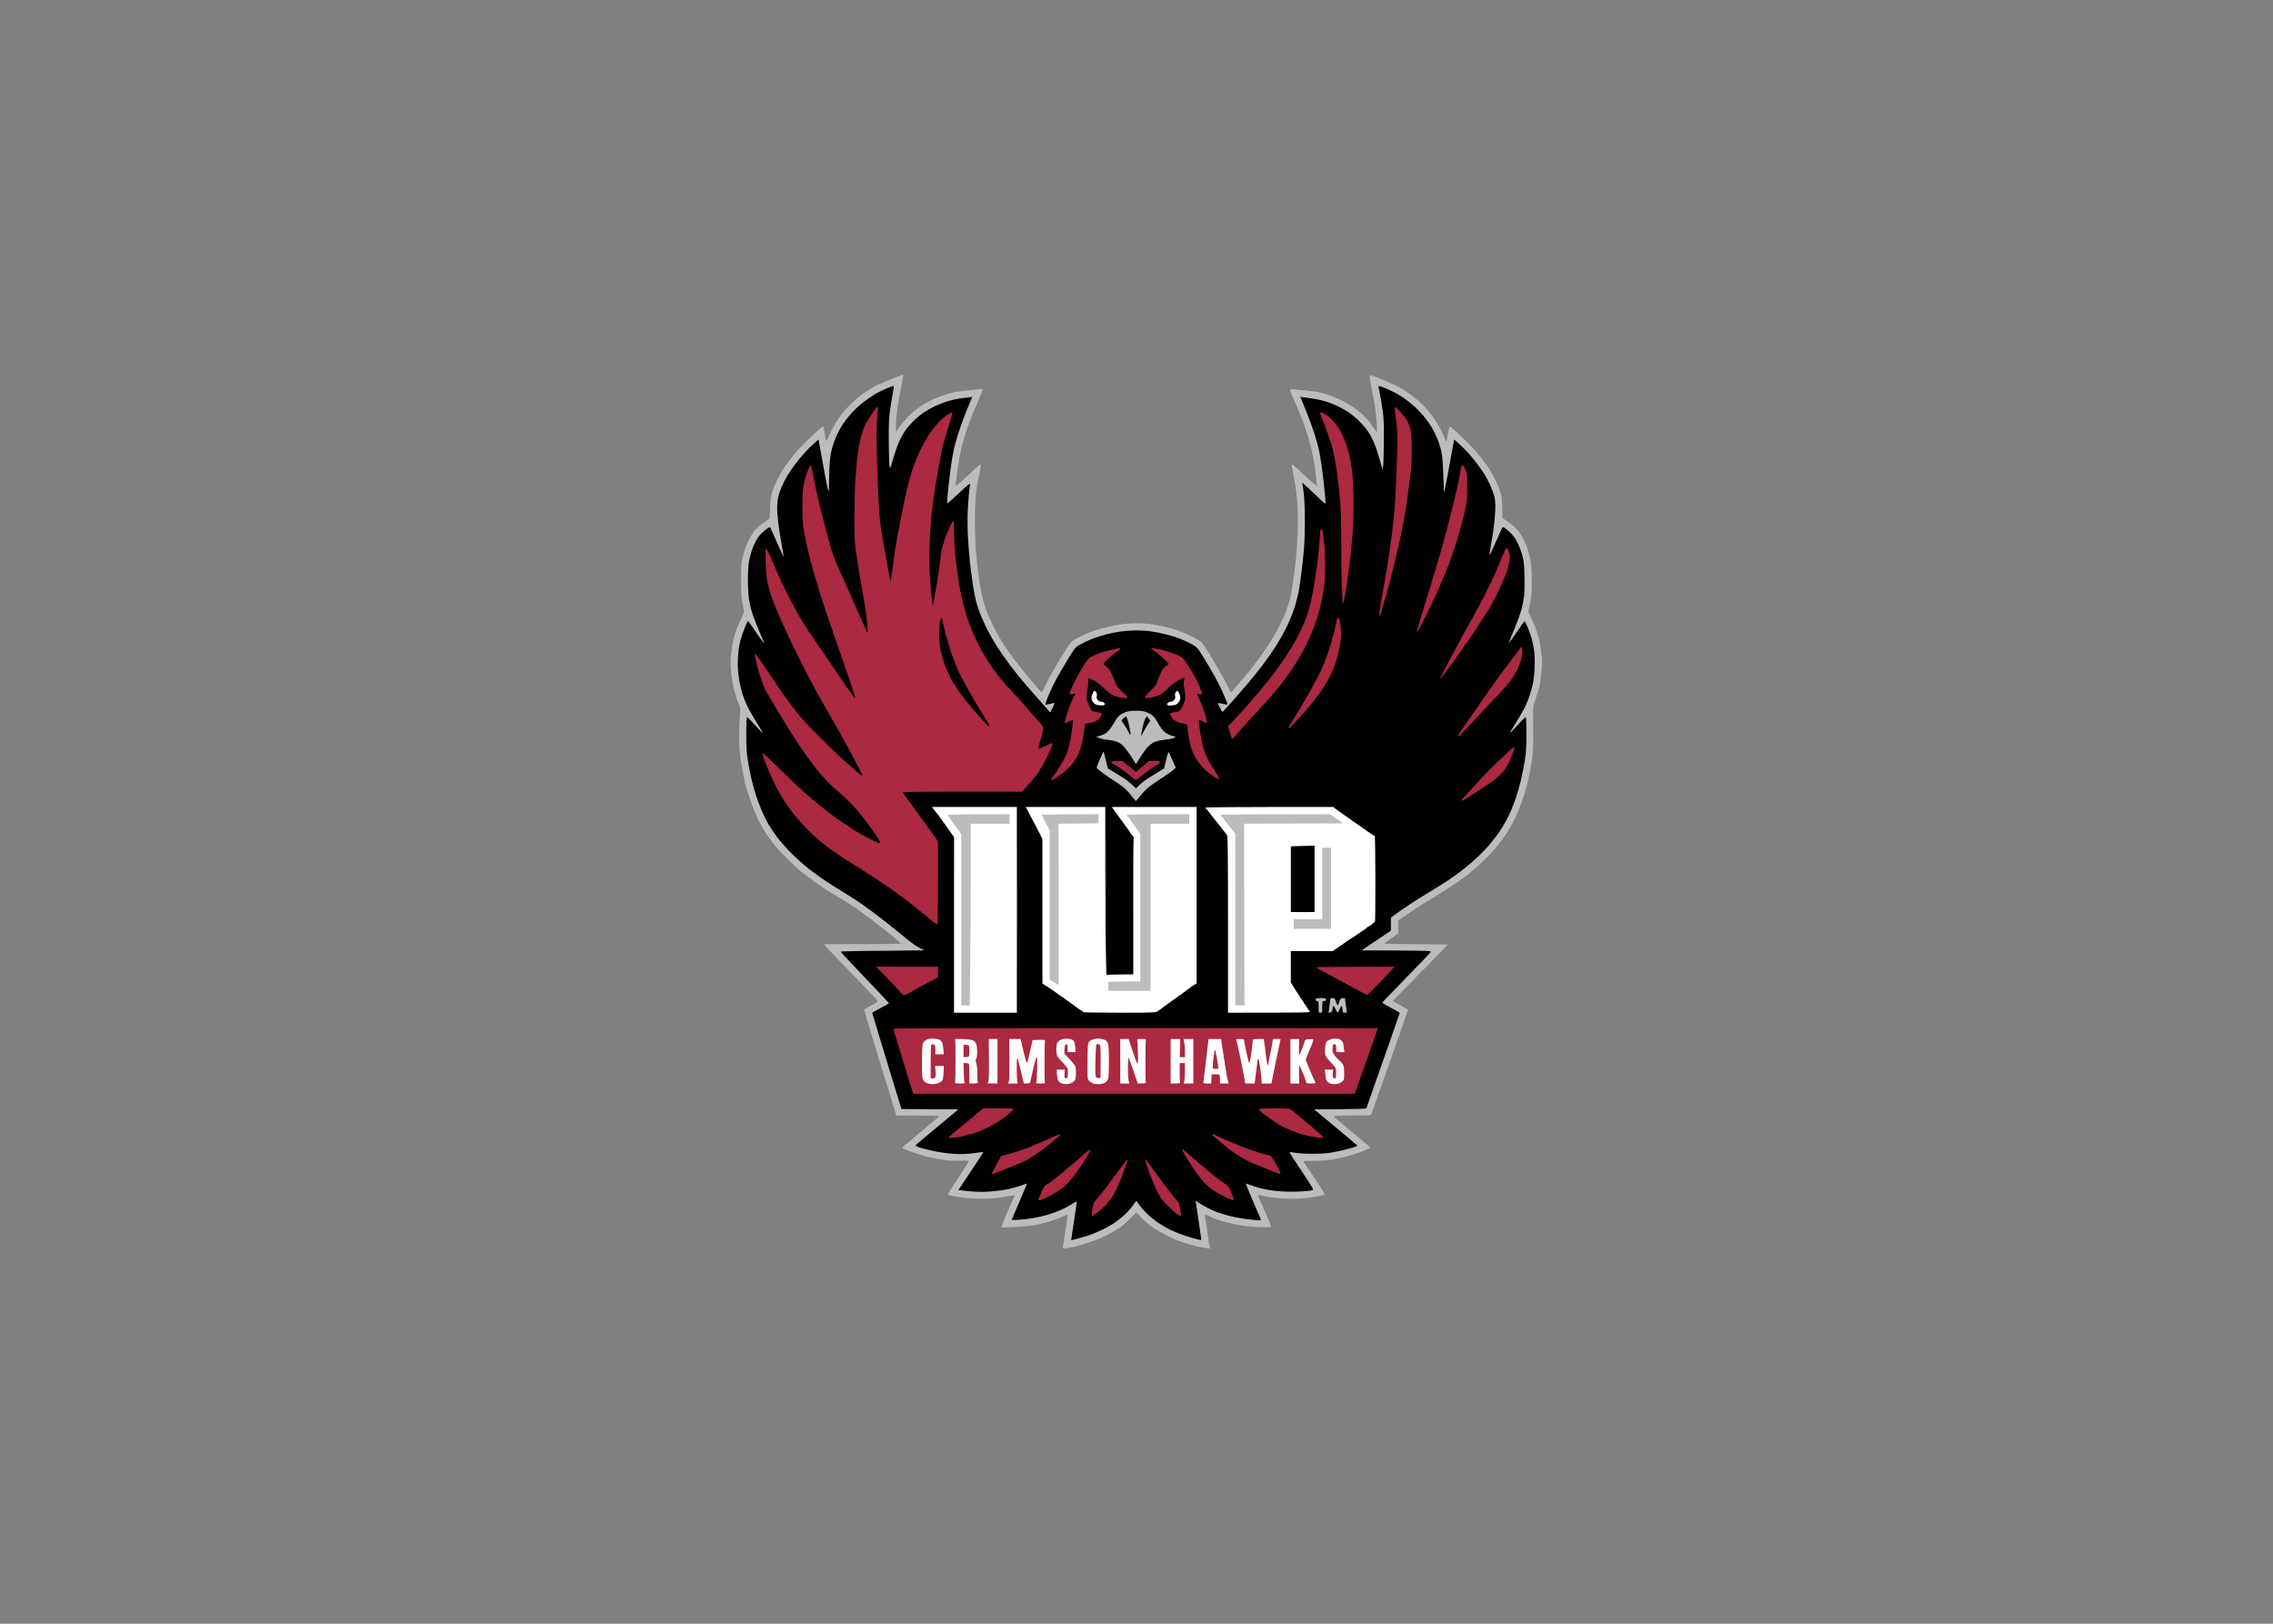 <svg clip-rule="evenodd" fill-rule="evenodd" stroke-linejoin="round" stroke-miterlimit="1.414" viewBox="0 0 560 400" xmlns="http://www.w3.org/2000/svg"><rect x="0" y="0" width="560" height="400" fill="#808080" stroke="none"/><g transform="matrix(.862 0 0 .862 179.962 92.209)"><g fill-rule="nonzero"><path d="m48.33.44c-.45.22-.89.4-.98.4s-1.5.56-3.13 1.25c-1.64.68-3.33 1.48-3.76 1.77-.43.28-1.18.77-1.67 1.09-.49.31-1.31.89-1.83 1.29-.52.39-1.63 1.38-2.47 2.19s-1.97 2.04-2.52 2.73c-.54.68-1.4 1.9-1.89 2.71-.5.8-1.32 2.35-1.81 3.44-.5 1.09-.91 1.91-.91 1.82s-.03-.23-.07-.31c-.03-.09-.18-.86-.33-1.72-.14-.86-.3-1.73-.35-1.93-.06-.24-.19-.31-.38-.21-.16.09-1.63 1.42-3.26 2.97-1.64 1.55-3.73 3.71-4.64 4.8s-2.13 2.68-2.71 3.54c-.59.86-1.56 2.55-2.17 3.76-.6 1.2-1.31 2.89-1.56 3.75-.35 1.19-.48 2.26-.54 4.48-.04 1.61-.1 2.93-.13 2.93-.03.01-.81.56-1.75 1.23-.94.66-2.13 1.74-2.65 2.38-.51.65-1.31 1.97-1.77 2.95-.46.97-1.11 2.8-1.43 4.06-.57 2.21-.59 2.49-.58 7.09.01 4.04.08 5.13.45 6.88l.44 2.09c-1.88 4.2-2.57 5.94-2.75 6.57-.17.63-.46 1.99-.64 3.02s-.38 2.67-.46 3.65c-.08 1.01-.02 2.85.12 4.27.15 1.38.49 3.42.76 4.54.28 1.12.81 2.81 1.18 3.75l.68 1.72c-.4 6.18-.42 8.54-.31 10.43.1 1.6.29 3.62.42 4.48s.42 2.5.64 3.65c.23 1.15.56 2.65.73 3.34.18.68.73 2.47 1.22 3.96.5 1.49 1.36 3.74 1.93 5 .56 1.26 1.59 3.19 2.27 4.28.69 1.08 1.81 2.68 2.49 3.54.67.86 2.41 2.74 3.85 4.18 1.45 1.44 2.96 2.9 3.36 3.24.4.35 1.67 1.33 2.82 2.19s2.65 1.93 3.34 2.39c.69.45 1.35.92 1.48 1.03.12.12 1.32.87 2.66 1.67 1.35.8 2.84 1.68 3.33 1.96.49.27 1.24.77 1.67 1.09.43.33.87.6.99.6.11 0 .23.07.26.17.03.09.71.62 1.51 1.19.81.56 2.26 1.63 3.24 2.38.98.74 2.53 1.94 3.45 2.67.91.73 1.81 1.44 1.98 1.58.17.13.81.67 1.42 1.18.6.52 1.1 1.01 1.09 1.1 0 .08-4.94.15-10.97.15h-10.96c.67.89 2.3 2.61 4.04 4.39 1.74 1.79 5 5.15 7.24 7.48s4.07 4.33 4.07 4.44-.38.42-.84.67c-.46.26-1.3.73-1.88 1.05-.57.32-1.06.59-1.08.61-.02.01.04.35.13.76.1.4.43 1.57.73 2.6s.61 2.02.68 2.19.16.5.21.73c.04.23.23.84.41 1.36.18.51.4 1.22.49 1.56s.74 2.5 1.45 4.8c.71 2.29 1.81 5.85 2.44 7.92.63 2.06 1.47 4.81 1.87 6.1l.71 2.34c9.39 0 12.12.07 12.12.16s-.49.59-1.1 1.11c-.6.53-1.99 1.7-3.08 2.6-1.09.91-2.03 1.71-2.09 1.77-.06.07-.67.58-1.36 1.13-.69.56-1.63 1.33-2.09 1.71-.51.43-.75.77-.62.87.11.1 1.29.56 2.61 1.04 1.32.47 3.1 1.04 3.97 1.27.86.22 2.78.61 4.28.85 2.04.34 3.37.44 5.37.38 2.03-.05 2.67 0 2.67.2 0 .14-1.36 2.3-3.01 4.79-1.66 2.5-2.98 4.61-2.93 4.69.05.09.58.26 1.18.38.61.12 2.18.36 3.5.52 1.32.17 3.63.3 5.12.3s3.7-.14 4.91-.3c1.2-.16 2.66-.39 3.23-.52.58-.12 1.07-.18 1.1-.12s-.08.37-.25.68c-.16.32-.95 2.12-1.75 4.02-.8 1.89-1.52 3.67-1.61 3.96l-.16.52c5.47-.23 7.86-.43 8.83-.6.98-.17 2.53-.49 3.45-.73.92-.23 2.37-.67 3.24-.98.86-.31 1.96-.76 2.45-1s.92-.4.96-.34-.15 1.56-.41 3.34c-.27 1.77-.58 3.84-.7 4.58-.11.75-.21 1.45-.22 1.57 0 .13.4.15 1.1.05.6-.08 1.99-.38 3.08-.65 1.09-.28 3.06-.9 4.39-1.37 1.32-.47 3.29-1.34 4.38-1.92s2.5-1.4 3.13-1.82c.63-.41 2-1.57 3.03-2.58l1.88-1.83c1.48 1.54 2.42 2.41 3.04 2.94.63.52 1.61 1.27 2.18 1.66s1.98 1.18 3.13 1.76 2.47 1.21 2.93 1.4 1.72.63 2.82.98c1.09.35 2.59.77 3.34.94.74.16 1.87.37 2.5.45l1.15.15c-.26-1.1-.41-2.07-.52-2.87-.1-.81-.29-2.12-.42-2.92-.13-.81-.28-1.74-.32-2.09-.05-.34-.14-.88-.2-1.2-.08-.42-.02-.57.21-.57.17 0 .62.19.99.41.37.23 1.52.7 2.56 1.06 1.03.35 3.24.92 4.91 1.26 2.32.48 3.86.66 6.63.77 2.35.1 3.6.08 3.6-.06 0-.11-.26-.86-.6-1.67-.33-.8-1-2.35-1.48-3.44-.49-1.09-1.07-2.4-1.29-2.92-.23-.51-.36-.98-.29-1.04.06-.06.56.02 1.1.17.55.15 2.02.41 3.29.58 1.26.16 3.56.29 5.11.29s3.81-.14 5.02-.3c1.2-.16 2.68-.4 3.29-.52.6-.12 1.13-.29 1.19-.38.05-.08-.45-.95-1.1-1.92-.66-.98-1.49-2.25-1.86-2.82-.36-.57-1.22-1.86-1.92-2.87-.7-1-1.27-1.87-1.27-1.93 0-.05 1.29-.1 2.87-.1s3.81-.14 4.96-.32c1.14-.17 2.84-.5 3.76-.72.91-.22 2.42-.65 3.34-.96.92-.3 2.25-.82 2.97-1.15l1.31-.6c-1.38-1.23-2.07-1.82-2.43-2.1-.35-.28-1.76-1.45-3.13-2.59-1.36-1.15-2.53-2.13-2.59-2.19-.05-.06-.59-.51-1.2-1-.6-.48-1.09-.97-1.09-1.09 0-.13 1.88-.21 5.22-.21 3.95 0 5.25-.06 5.37-.26.09-.14.41-.96.71-1.82s1.23-3.49 2.05-5.84c.83-2.35 1.87-5.31 2.31-6.57.45-1.26 1.15-3.23 1.57-4.38.42-1.14.8-2.27.85-2.5.06-.23.16-.51.23-.62.08-.12.73-1.97 1.46-4.12.72-2.15 1.32-3.98 1.32-4.07 0-.08-.58-.47-1.3-.86-.72-.4-1.69-.94-2.15-1.22l-.83-.5c3.28-3.29 4.86-4.9 5.63-5.71.77-.8 1.72-1.81 2.11-2.24s.71-.73.71-.68c0 .06.96-.9 2.13-2.13 1.17-1.24 2.81-2.95 3.65-3.81l1.52-1.56c-14.07-.08-18.15-.18-18.15-.26 0-.09.9-.77 2-1.51l2-1.36c-.11-2.8-.1-3.66-.04-3.7.06-.05.86-.61 1.78-1.24s2.28-1.56 3.03-2.07c.74-.51 2.76-1.76 4.48-2.78 1.73-1.03 4.6-2.86 6.4-4.07 1.79-1.2 3.66-2.52 4.16-2.92.49-.41 1.7-1.45 2.69-2.32.98-.88 2.59-2.42 3.57-3.44s2.35-2.61 3.04-3.52c.69-.92 1.79-2.52 2.43-3.55.65-1.03 1.45-2.48 1.79-3.23.34-.74.95-2.2 1.36-3.23s1.02-2.77 1.36-3.86c.33-1.09.81-2.92 1.06-4.06.25-1.15.54-2.51.65-3.03.11-.51.35-2.06.53-3.44.22-1.68.31-3.79.28-6.46-.03-2.18-.05-4.9-.06-6.05-.01-1.89.06-2.27.76-4.17.42-1.15.91-2.79 1.09-3.65s.44-2.83.57-4.38c.21-2.41.2-3.18-.1-5.42-.19-1.43-.54-3.33-.77-4.22s-.7-2.23-1.05-2.97c-.34-.75-.62-1.4-.62-1.46s-.29-.69-.64-1.41l-.64-1.3c.48-1.94.73-3.49.87-4.69.15-1.33.21-3.54.14-5.63-.09-2.62-.24-3.96-.63-5.63-.28-1.21-.86-2.94-1.29-3.86-.42-.92-1.17-2.23-1.66-2.92-.5-.69-1.41-1.63-2.02-2.1-.62-.47-1.51-1.12-1.97-1.44l-.83-.58c-.01-4.92-.11-5.8-.48-7.09-.25-.88-.91-2.53-1.46-3.64-.55-1.12-1.41-2.65-1.91-3.39-.51-.75-1.35-1.92-1.87-2.61s-1.56-1.94-2.31-2.79-2.63-2.72-4.17-4.17c-2.45-2.3-2.82-2.58-2.95-2.21-.09.23-.26 1.02-.39 1.77-.13.74-.28 1.57-.34 1.82-.05.26-.19.43-.3.37-.12-.06-.21-.25-.21-.42s-.25-.85-.55-1.51-.93-1.86-1.39-2.66c-.47-.8-1.34-2.12-1.95-2.92-.6-.8-1.65-2.02-2.33-2.71s-1.96-1.81-2.84-2.5-2.38-1.72-3.32-2.29c-.95-.58-3.35-1.7-5.33-2.51-2.35-.95-3.66-1.38-3.79-1.25-.12.13.08 1.52.53 3.65.39 1.89.85 4.43 1.01 5.63.17 1.21.38 3.25.47 4.54s.1 2.34.01 2.34c-.08 0-.53-.56-.99-1.25s-1.04-1.51-1.3-1.82c-.26-.32-.85-.95-1.31-1.41s-1.25-1.16-1.75-1.56c-.5-.41-1.39-1.05-1.98-1.43s-1.92-1.11-2.95-1.62-2.54-1.15-3.34-1.42c-.81-.27-2.17-.64-3.03-.82s-2.65-.43-3.97-.55-2.8-.27-3.29-.32c-.62-.07-.88-.02-.89.16 0 .14.19.73.43 1.3.24.58.61 1.42.83 1.88.21.46.68 1.59 1.04 2.5.36.92.83 2.05 1.04 2.5.21.46.81 2.15 1.33 3.76.53 1.6 1.14 3.71 1.37 4.69.22.97.51 2.29.63 2.92s.36 2.32.54 3.75.37 2.96.42 3.39c.06.43.06.78 0 .78s-.93-.73-1.93-1.61c-1.01-.89-2.47-2.23-3.25-2.97-.79-.75-1.56-1.43-1.73-1.52-.23-.12-.28-.01-.2.52.05.38.37 2.14.71 3.91.39 1.99.72 4.68.88 6.99.15 2.31.19 5.24.11 7.61-.08 2.12-.33 5.73-.56 8.03-.23 2.29-.65 5.57-.93 7.29s-.55 3.32-.6 3.55c-.04.23-.37 1.26-.71 2.29s-.75 2.21-.9 2.61-.9 1.95-1.66 3.44-1.83 3.41-2.37 4.27c-.55.86-1.29 1.99-1.65 2.51-.35.51-1.16 1.64-1.79 2.5-.64.86-1.72 2.27-2.42 3.13-.69.86-1.3 1.61-1.36 1.66-.06.06-.62.72-1.26 1.46-.63.75-1.42 1.67-1.77 2.05-.34.39-.7.83-.78.99-.09.17-.23.3-.32.3-.08 0-.57-.86-1.08-1.93-.52-1.06-1.68-3.24-2.59-4.85-.91-1.6-2.3-3.9-3.08-5.11-.77-1.2-1.55-2.33-1.72-2.5s-1.14-.75-2.15-1.28c-1.02-.53-2.46-1.2-3.21-1.49s-1.97-.71-2.71-.94c-.75-.23-2.02-.57-2.82-.75-.81-.18-2.03-.41-2.72-.53-.69-.11-2.14-.26-3.24-.33-1.09-.07-3.15-.03-4.59.09-1.43.13-3.78.52-5.22.87-1.44.34-3.31.87-4.18 1.17-.86.3-2.31.91-3.23 1.36s-2.05 1.05-2.51 1.34-1.04.87-1.3 1.29-.89 1.42-1.4 2.23c-.51.8-1.37 2.21-1.91 3.12-.54.92-1.32 2.28-1.75 3.03-.42.74-1.18 2.22-1.69 3.28-.51 1.07-.97 1.93-1.03 1.92s-.6-.6-1.2-1.31-1.31-1.52-1.57-1.81c-.27-.29-1.5-1.79-2.73-3.33-1.24-1.55-2.39-2.98-2.55-3.18-.17-.21-.31-.44-.31-.53 0-.08-.18-.34-.39-.57s-.8-1.03-1.31-1.77c-.51-.75-1.24-1.87-1.62-2.5-.39-.63-1.29-2.28-2-3.65-.71-1.38-1.58-3.26-1.93-4.17-.36-.92-.88-2.56-1.18-3.65-.29-1.09-.72-3.25-.96-4.8-.23-1.55-.62-4.74-.87-7.09-.32-3.1-.45-5.82-.46-9.9-.02-3.36.08-6.68.24-8.24.15-1.43.45-3.35.67-4.27s.45-2.04.52-2.5c.08-.46.18-1.09.23-1.41.07-.45.02-.54-.21-.42-.16.09-.99.82-1.83 1.63-.84.8-2.3 2.14-3.25 2.97s-1.77 1.5-1.83 1.5-.05-.49.02-1.09c.07-.61.35-2.65.61-4.54.27-1.89.74-4.42 1.04-5.63.31-1.2.98-3.41 1.49-4.9s1.36-3.74 1.89-5c.52-1.26 1.12-2.67 1.32-3.13.21-.46.58-1.3.82-1.88.24-.57.44-1.16.44-1.3s-.03-.26-.06-.26-1.46.14-3.18.31c-1.73.18-3.84.47-4.7.64-.86.18-2.41.61-3.45.96-1.03.35-2.44.91-3.13 1.26s-1.68.87-2.19 1.17c-.52.29-1.46.93-2.09 1.41s-1.75 1.47-2.48 2.2-1.75 1.94-2.28 2.68c-.52.75-1.04 1.45-1.15 1.57-.12.13-.15-.68-.06-2.19.08-1.32.28-3.38.45-4.59.17-1.2.63-3.78 1.03-5.73s.66-3.61.57-3.69c-.09-.07-.54.04-1 .27z" fill="#bcbcbc"/><path d="m185.19 3.41c.02.13.22 1.13.43 2.22.22 1.09.57 3.15.78 4.59.31 2.12.38 3.76.35 8.86-.01 3.44-.11 6.68-.21 7.19l-.18.94c-1.07-3.88-1.71-5.85-2.11-6.88s-.98-2.3-1.28-2.82c-.3-.51-.93-1.45-1.41-2.08s-1.47-1.71-2.21-2.4c-.73-.69-1.89-1.64-2.58-2.11s-1.94-1.2-2.77-1.61c-.83-.42-2.34-1.04-3.34-1.38-1.01-.34-2.67-.75-3.71-.92-1.03-.17-2.37-.36-2.97-.43l-1.1-.12c.52 1.22 1.18 2.83 1.8 4.38.63 1.55 1.55 4.08 2.06 5.63s1.11 3.61 1.34 4.59c.22.97.61 3.13.85 4.79.24 1.67.62 4.81.84 6.99s.35 4.03.3 4.12c-.05.08-.82-.56-1.71-1.42-.89-.87-2.36-2.26-3.27-3.08l-1.65-1.5c.23 1.46.4 2.87.52 4.07s.22 4.3.22 6.88c.01 2.58-.1 6.05-.24 7.71-.13 1.67-.43 4.53-.65 6.36-.23 1.84-.6 4.42-.83 5.74s-.81 3.62-1.29 5.11c-.48 1.5-1.55 4.06-2.38 5.73-.83 1.66-2.29 4.2-3.23 5.63s-2.43 3.54-3.29 4.69c-.87 1.15-2.68 3.4-4.01 5.01-1.34 1.6-3.5 4.09-4.79 5.52-1.3 1.43-2.48 2.75-2.63 2.92-.23.27-.36.13-.91-.99-.36-.72-.62-1.35-.59-1.4.02-.05.61.05 1.3.22s1.3.26 1.36.2c.06-.07-.08-.56-.29-1.11-.22-.54-.78-1.83-1.24-2.86s-1.5-3.05-2.3-4.49c-.8-1.43-1.93-3.35-2.5-4.27s-1.34-2.14-1.72-2.71c-.55-.84-.99-1.21-2.32-1.91-.9-.48-2.34-1.15-3.21-1.49-.86-.34-2.74-.91-4.17-1.26-1.44-.36-3.46-.74-4.49-.86-1.03-.11-2.82-.21-3.97-.21s-3.03.14-4.18.3c-1.14.16-2.88.49-3.86.74-.97.24-2.48.68-3.34.98-.86.29-2.5 1.01-3.64 1.6-2.04 1.05-2.1 1.1-3.15 2.74-.59.91-1.73 2.79-2.54 4.17-.81 1.37-1.82 3.15-2.25 3.96-.43.8-1.18 2.4-1.68 3.54-.5 1.15-.96 2.34-1.03 2.66-.06.32-.05.57.04.57.08 0 .67-.14 1.3-.3.64-.17 1.18-.26 1.2-.21.03.05-.24.68-.6 1.4l-.65 1.3c-1.33-1.5-2.91-3.28-4.37-4.93-1.45-1.64-3.27-3.74-4.03-4.66-.77-.92-2.2-2.75-3.2-4.06-.99-1.32-2.53-3.53-3.43-4.9-.9-1.38-2.23-3.68-2.96-5.11-.73-1.44-1.68-3.55-2.11-4.69-.42-1.15-.96-2.79-1.18-3.65s-.63-3.07-.91-4.9c-.27-1.84-.64-4.75-.82-6.47s-.42-4.95-.54-7.19c-.14-2.79-.14-5.3.01-8.03.12-2.18.31-4.52.42-5.21s.2-1.37.2-1.51c0-.15-.55.23-1.23.83s-2.14 1.94-3.24 2.97c-1.11 1.04-2.05 1.83-2.1 1.78-.05-.06.1-1.94.32-4.17.23-2.24.65-5.62.93-7.51s.79-4.43 1.13-5.63 1.01-3.32 1.48-4.69c.48-1.38 1.28-3.49 1.77-4.69.5-1.21 1.06-2.54 1.24-2.97l.33-.79c-1.7.19-2.8.32-3.55.43-.75.1-2.2.43-3.24.73-1.03.29-2.72.94-3.76 1.42-1.03.49-2.49 1.3-3.23 1.8-.75.5-1.96 1.48-2.69 2.18-.73.69-1.73 1.78-2.22 2.41s-1.28 1.9-1.75 2.81c-.47.92-1.19 2.7-1.58 3.97-.4 1.26-.89 2.85-1.08 3.54-.35 1.23-.36 1.24-.55.63-.1-.35-.21-3.49-.22-6.99-.03-5.18.04-6.86.35-9.07.21-1.49.56-3.65.77-4.79.22-1.15.35-2.14.29-2.19-.06-.06-.88.21-1.82.61-.95.39-2.38 1.08-3.18 1.52-.8.45-2.35 1.49-3.43 2.31s-2.62 2.2-3.41 3.06-1.95 2.32-2.56 3.23c-.62.92-1.46 2.42-1.88 3.34s-.99 2.47-1.27 3.44c-.28.98-.6 2.76-.71 3.96-.12 1.21-.21 3.69-.22 5.53 0 1.92-.08 3.2-.18 3.02-.1-.17-.37-1.3-.6-2.5-.23-1.21-.83-4.46-1.33-7.23l-.91-5.03c-2.1 1.86-3.33 3.1-4.08 3.94-.76.85-1.94 2.29-2.63 3.21-.7.92-1.68 2.37-2.19 3.23s-1.22 2.22-1.57 3.03c-.36.8-.8 2.07-.98 2.81-.19.75-.35 2.2-.36 3.23-.02 1.03.13 3.05.32 4.49.19 1.43.58 3.96.87 5.63.28 1.66.56 3.25.62 3.54.1.49.09.5-.15.1-.14-.23-1-2.1-1.9-4.17-.91-2.06-1.71-3.82-1.79-3.92-.08-.09-.62.2-1.19.65-.58.44-1.35 1.15-1.72 1.57-.38.42-.96 1.31-1.29 1.96-.33.66-.81 1.81-1.06 2.56-.25.74-.6 2.1-.77 3.02-.2 1.06-.31 2.98-.31 5.21 0 2.11.13 4.4.31 5.63.18 1.15.66 3.12 1.09 4.38.42 1.26 1.28 3.47 1.9 4.9.63 1.44 1.2 2.75 1.27 2.92.11.25.07.27-.17.07-.16-.13-1.19-1.56-2.28-3.17s-2.03-2.93-2.09-2.94c-.06 0-.47.86-.91 1.92-.45 1.07-.98 2.59-1.18 3.39-.21.81-.48 2.19-.6 3.08-.13.89-.23 2.65-.23 3.91 0 1.33.17 3.27.41 4.64.22 1.29.72 3.28 1.1 4.43.39 1.14 1.16 2.93 1.71 3.96.56 1.03 1.59 2.81 2.31 3.96.71 1.15 1.38 2.22 1.48 2.39.13.2.12.27-.03.21-.13-.06-1.14-1.11-2.25-2.34-1.63-1.81-2.05-2.17-2.16-1.88-.09.21-.15 2.39-.15 4.85.01 3.55.1 5.1.46 7.4.25 1.61.74 4.1 1.09 5.53s.93 3.5 1.28 4.59c.36 1.09 1.08 2.96 1.59 4.17.51 1.2 1.37 2.94 1.9 3.85.53.92 1.66 2.61 2.51 3.76.85 1.14 2.78 3.3 4.28 4.79 1.51 1.49 3.87 3.57 5.25 4.61 1.37 1.04 3.35 2.46 4.38 3.14 1.03.69 3.24 2.08 4.91 3.09 1.66 1.01 4.06 2.55 5.32 3.42 1.27.87 4.04 2.94 6.16 4.59 2.13 1.66 4.99 3.96 6.37 5.12 1.5 1.26 3.1 2.41 3.97 2.84l1.46.72c-18.53.16-23.93.27-23.96.35s3.08 3.41 6.9 7.4 6.95 7.31 6.94 7.36c0 .06-1.08.67-2.4 1.36s-2.4 1.32-2.41 1.41c0 .08 1.74 5.85 3.87 12.82s4.01 13.11 4.18 13.66l.3.99 16.28.1c-6.06 5.06-8.82 7.36-10.05 8.37-1.23 1.02-2.24 1.92-2.25 2 0 .09.77.39 1.71.67.95.27 2.62.69 3.71.92s3.11.53 4.49.66c1.43.14 3.4.19 4.59.11 1.15-.08 2.73-.25 3.5-.39.77-.13 1.41-.18 1.41-.09s-1.6 2.55-3.55 5.47l-3.55 5.32c1.05.16 2.53.3 3.97.42 1.82.15 3.46.15 5.43-.01 1.55-.12 3.71-.41 4.8-.65s2.74-.7 3.66-1.03 1.69-.58 1.72-.55c.04.03-.89 2.25-2.05 4.95-1.17 2.69-2.16 5.04-2.21 5.21-.08.27.2.29 2.06.16 1.18-.08 3.04-.31 4.13-.49 1.09-.19 2.88-.61 3.97-.93s2.78-.93 3.76-1.36c.97-.42 2.41-1.18 3.18-1.68 1.13-.73 1.41-.84 1.4-.55 0 .2-.37 2.71-.81 5.58s-.79 5.23-.78 5.26c.02.02.88-.18 1.91-.45 1.04-.28 2.49-.71 3.24-.96.75-.26 2.3-.9 3.45-1.44 1.15-.53 2.81-1.46 3.7-2.06.89-.59 2.29-1.71 3.11-2.49.81-.77 1.85-1.94 2.29-2.6.45-.66.86-1.2.92-1.2s.47.54.92 1.2c.44.66 1.5 1.85 2.35 2.65.84.79 2.28 1.93 3.2 2.52.92.6 2.19 1.34 2.82 1.66.63.31 1.9.87 2.82 1.24s2.52.91 3.55 1.2c1.04.29 2.12.58 2.4.65.44.09.52.04.48-.34-.03-.26-.33-2.34-.67-4.63-.35-2.29-.69-4.64-.78-5.21l-.15-1.05c1.44 1.02 2.56 1.67 3.42 2.1s2.15 1 2.87 1.27 2.18.72 3.24.99c1.06.28 2.96.65 4.23.82 1.26.18 2.9.37 3.65.43 1.22.1 1.34.08 1.22-.24-.07-.2-1.08-2.57-2.25-5.26-1.16-2.7-2.06-4.92-2-4.95s.69.17 1.41.45 1.87.65 2.56.82c.69.18 2.19.48 3.34.66s3.31.35 4.8.37c1.5.02 3.61-.04 4.7-.13s2.13-.25 2.3-.35c.25-.14-.36-1.19-3.18-5.4-1.93-2.88-3.5-5.3-3.5-5.39s.68-.03 1.52.13c.89.18 2.91.3 4.95.3 2.35.01 4.11-.1 5.54-.35 1.14-.2 2.84-.55 3.75-.78.92-.22 2.12-.55 2.67-.72.54-.16.98-.37.98-.46-.01-.08-2.79-2.45-6.18-5.26l-6.16-5.11c14.29-.1 14.86-.13 14.98-.47.06-.2 2.22-6.34 4.8-13.66 2.57-7.31 4.68-13.36 4.68-13.44 0-.09-1.13-.75-2.51-1.46-1.37-.72-2.48-1.4-2.45-1.5.03-.11 3.15-3.36 6.94-7.23 3.79-3.86 6.92-7.15 6.95-7.31.04-.23-1.64-.29-9.89-.33l-9.93-.05 8.37-5.63.02-3.76c2.02-1.48 3.73-2.66 5.11-3.58s3.96-2.54 5.74-3.61 4.09-2.51 5.12-3.2 2.63-1.81 3.55-2.5 2.52-1.98 3.55-2.86 2.67-2.43 3.64-3.45 2.49-2.84 3.39-4.05c.89-1.2 2.07-3.03 2.62-4.06s1.26-2.49 1.59-3.23c.32-.75.91-2.3 1.32-3.44.4-1.15 1.05-3.4 1.45-5.01.39-1.6.92-4.23 1.17-5.84.37-2.35.46-3.81.46-7.5 0-2.52-.07-4.71-.15-4.85-.09-.17-.84.51-2.16 1.98-1.11 1.23-2.12 2.28-2.25 2.34-.15.06-.16-.01-.03-.21.1-.17.77-1.24 1.48-2.39.72-1.15 1.73-2.88 2.26-3.86.53-.97 1.26-2.61 1.61-3.65.36-1.03.83-2.67 1.06-3.64.23-1.01.46-3.03.53-4.7.08-1.76.03-3.62-.11-4.69-.13-.97-.41-2.47-.63-3.33-.21-.86-.75-2.43-1.2-3.5-.44-1.06-.87-1.9-.94-1.87s-.95 1.27-1.96 2.76c-1 1.49-2.01 2.9-2.23 3.13-.41.41-.41.41-.05-.42.2-.46.9-2.15 1.55-3.75.66-1.61 1.44-3.77 1.74-4.8s.65-2.72.79-3.75c.14-1.13.2-3.5.14-5.94-.08-3.47-.17-4.36-.62-6.05-.29-1.09-.94-2.77-1.44-3.74-.66-1.26-1.27-2.07-2.17-2.89-.69-.63-1.42-1.22-1.62-1.32-.29-.14-.43-.05-.65.39-.16.32-.98 2.15-1.83 4.07-.85 1.93-1.59 3.5-1.65 3.49-.05 0 .06-.87.25-1.93s.56-3.29.81-4.95.5-4.24.56-5.73c.08-2.12.02-3.04-.25-4.18-.2-.8-.78-2.35-1.29-3.44-.51-1.08-1.23-2.45-1.59-3.02s-1.22-1.79-1.9-2.71c-.69-.92-1.84-2.32-2.55-3.13-.71-.8-1.94-2.03-2.73-2.73l-1.43-1.28c-1.73 9.57-2.39 13.01-2.58 13.81l-.35 1.46c-.23-8.33-.37-10.11-.67-11.57-.23-1.09-.76-2.83-1.18-3.86s-1.21-2.61-1.75-3.51c-.55-.89-1.65-2.39-2.45-3.32-.81-.93-2.12-2.25-2.93-2.93-.8-.67-1.97-1.58-2.61-2.01-.63-.43-1.8-1.12-2.61-1.54-.8-.42-2.15-1.03-3.01-1.36-.89-.35-1.53-.51-1.51-.37z"/><path d="m41.43 9.91c-.36.46-1.12 1.58-1.69 2.5-.58.91-1.19 1.95-1.37 2.29s-.56 1.42-.85 2.4c-.28.97-.66 2.61-.84 3.65-.18 1.03-.42 2.81-.53 3.96-.12 1.14-.32 3.73-.46 5.73-.13 2.01-.24 6.61-.26 10.22-.02 5.21.05 7.15.35 9.38.2 1.55.64 4.41.97 6.36.34 1.95.89 5.14 1.23 7.09s.77 4.81.96 6.36.31 3.1.27 3.44l-.08.63c-.36-.81-.79-1.8-1.19-2.71-.4-.92-1.22-2.75-1.82-4.07s-1.35-3.01-1.66-3.75c-.32-.75-.83-1.92-1.14-2.61-.32-.69-.88-1.95-1.27-2.82-.38-.86-1.16-2.59-1.73-3.85-.58-1.26-1.29-3.23-1.6-4.38s-.7-2.6-.87-3.23-.64-2.42-1.05-3.96c-.41-1.55-1.11-4.32-1.57-6.16-.45-1.83-1.06-4.6-1.34-6.15-.29-1.54-.59-3.12-.67-3.5s-.23-.71-.33-.73-.46.66-.81 1.52c-.34.86-.81 2.46-1.05 3.55-.37 1.67-.44 2.7-.45 6.57-.01 3.55.08 5.1.38 6.88.21 1.26.7 3.65 1.07 5.31.38 1.67 1.21 4.86 1.84 7.09.64 2.24 1.95 6.46 2.93 9.39.97 2.92 2.39 7.09 3.16 9.27.76 2.18 2.24 6.45 3.29 9.49 1.04 3.04 2.02 5.93 2.17 6.41.16.49.22.93.13.99-.08.05-1.26-1.52-2.61-3.5-1.34-1.97-3.93-5.76-5.74-8.43-1.81-2.66-3.96-5.8-4.77-6.98s-2.12-3.27-2.9-4.65c-.79-1.37-2.24-4.1-3.23-6.05-.99-1.94-2.26-4.62-2.81-5.94-.56-1.32-1.47-3.43-2.03-4.69-.55-1.26-1.12-2.34-1.26-2.4-.18-.08-.22.85-.13 3.86.09 2.84.24 4.52.55 5.94.24 1.09.71 2.78 1.05 3.76.33.97.96 2.57 1.38 3.54.43.98.99 2.29 1.25 2.92.27.63 1.09 2.46 1.83 4.07.74 1.6 2.5 5.21 3.91 8.02s3.13 6.14 3.82 7.41c.69 1.26 2.1 3.79 3.13 5.62 1.04 1.84 2.35 4.14 2.93 5.11.58.98 1.33 2.29 1.67 2.92.35.63 1.12 2.04 1.72 3.13s1.6 2.97 2.23 4.17 1.25 2.38 1.38 2.61.38.72.55 1.09c.25.51.26.68.07.67-.15 0-.69-.4-1.22-.88-.52-.49-1.65-1.49-2.49-2.24-.85-.74-2.06-1.82-2.7-2.4-.64-.57-3.05-2.92-5.35-5.21-2.31-2.29-4.61-4.67-5.12-5.29s-1.02-1.23-1.14-1.36c-.12-.12-.97-1.21-1.88-2.41-.92-1.2-2.17-2.89-2.78-3.75-.61-.87-2.56-3.76-4.33-6.42-1.77-2.67-3.32-4.85-3.43-4.85-.12 0-.16.28-.09.68.07.37.21.95.3 1.3.1.34.23.95.29 1.35.07.41.51 1.91.98 3.34.48 1.43 1.05 2.98 1.29 3.44.23.46 1.32 2.34 2.41 4.17 1.09 1.84 2.73 4.56 3.65 6.05s2.48 3.93 3.47 5.42 2.49 3.65 3.35 4.79c.85 1.15 1.65 2.19 1.77 2.32.12.12.55.63.96 1.14.4.5 1.38 1.61 2.19 2.46.8.85 2.21 2.17 3.13 2.94s2.22 1.96 2.9 2.63c.68.68 1.81 1.89 2.53 2.69.71.81 1.95 2.35 2.75 3.44.81 1.09 2 2.78 2.65 3.76.65.97 1.18 1.89 1.18 2.03 0 .17-.17.21-.47.13-.26-.07-1.41-.61-2.56-1.19-1.15-.59-2.7-1.43-3.45-1.88-.74-.45-2.48-1.58-3.86-2.5-1.38-.93-3.12-2.15-3.86-2.72-.75-.57-2.25-1.76-3.34-2.65-1.09-.88-2.17-1.78-2.4-1.99s-1.22-1.09-2.19-1.95c-.98-.86-3.33-3.08-5.22-4.93-1.9-1.86-4.06-3.95-4.81-4.65-.75-.71-1.4-1.28-1.46-1.28s-.03.31.06.69c.09.37.59 1.76 1.12 3.08.52 1.32 1.55 3.62 2.28 5.11s2.1 3.88 3.06 5.32c.95 1.44 2.58 3.6 3.63 4.8 1.04 1.2 2.78 3.02 3.86 4.06 1.08 1.03 2.9 2.58 4.05 3.45s3.1 2.25 4.33 3.08c1.24.82 2.3 1.49 2.35 1.49.06 0 .81.47 1.67 1.05.87.57 1.66 1.04 1.78 1.04.11 0 .21.09.21.21 0 .11.09.2.21.2.11 0 1.78 1.05 3.7 2.32 1.93 1.28 4.16 2.79 4.96 3.38.81.58 2.5 1.83 3.76 2.78 1.26.94 3.3 2.55 4.52 3.56 1.23 1 2.63 2.16 3.11 2.56.49.4 1.02.8 1.17.89.24.13.29-1.81.29-11.84v-11.99c-2.24-3.15-3.25-4.54-3.69-5.14-.44-.59-.95-1.27-1.12-1.52s-.91-1.27-1.63-2.27c-.73-.99-1.46-1.99-1.62-2.22s-.68-.93-1.14-1.56c-.46-.64-.83-1.22-.83-1.31 0-.08 7.66-.15 17.02-.15h17.02c2.77-2.99 4.04-4.54 4.61-5.37.56-.83 1.63-2.71 2.36-4.17.73-1.47 1.44-3.04 1.56-3.5.12-.45.18-.85.13-.88-.06-.03-.85.32-1.77.78s-1.81.83-1.98.83c-.23 0-.28-.13-.19-.47.07-.25.45-1.57.84-2.91.39-1.35.64-2.57.56-2.71-.07-.15-.71-.92-1.41-1.72-.69-.81-1.31-1.51-1.37-1.57s-.99-1.14-2.08-2.4c-1.08-1.26-2.6-2.95-3.36-3.75s-1.85-1.98-2.42-2.61c-.58-.63-1.56-1.8-2.2-2.6-.63-.81-1.56-2.07-2.07-2.81s-1.37-2.1-1.93-3.02c-.55-.92-1.59-2.9-2.31-4.39-.73-1.49-1.7-3.79-2.18-5.11-.47-1.32-1.18-3.71-1.58-5.31-.4-1.61-.92-4.1-1.15-5.53s-.52-3.36-.64-4.27c-.13-.92-.37-3.08-.54-4.8-.16-1.72-.3-4.46-.3-6.1 0-1.84-.08-2.97-.21-2.97-.11 0-.58.77-1.03 1.72s-1.14 2.71-1.54 3.91-.79 2.52-.86 2.92-.26 2.04-.43 3.65c-.16 1.6-.59 4.42-.94 6.25-.35 1.84-.71 3.88-.79 4.54-.09.66-.2 1.2-.26 1.2-.05 0-.22-1.01-.36-2.24-.14-1.24-.37-4.36-.5-6.94-.19-3.57-.18-5.88 0-9.69.14-2.76.38-6.18.55-7.61.16-1.44.48-3.88.72-5.42.23-1.55.79-4.98 1.25-7.62.45-2.63 1-5.49 1.23-6.35.22-.86.9-3.12 1.5-5.01s1.13-3.65 1.17-3.91.03-.47-.02-.47c-.06 0-.51.2-.99.45-.49.24-1.65 1.2-2.58 2.14-.93.93-2.12 2.34-2.64 3.15-.52.8-1.32 2.11-1.78 2.92-.46.8-1.03 1.88-1.26 2.39-.23.52-.66 1.5-.94 2.19-.29.69-.86 2.24-1.27 3.44-.4 1.21-1.02 3.41-1.38 4.9s-1.06 4.78-1.56 7.3-1.11 5.67-1.34 6.99c-.24 1.31-.58 3.43-.76 4.69-.19 1.26-.48 3.42-.64 4.79-.17 1.38-.35 2.55-.41 2.61-.05.06-.13.06-.17 0-.03-.06-.64-3.34-1.35-7.3s-1.38-7.99-1.49-8.96c-.11-.98-.3-3.42-.42-5.43-.12-2-.31-6.65-.43-10.32-.11-3.67-.21-8.05-.21-9.74 0-1.7.11-3.99.23-5.11.13-1.12.2-2.22.16-2.44-.06-.35-.17-.28-.72.41zm148.47.23c.06.45.26 2.17.46 3.83.27 2.42.32 4.02.21 8.03-.08 2.75-.23 6.97-.34 9.38-.12 2.41-.3 5.6-.42 7.09s-.41 4.26-.63 6.15c-.23 1.89-.65 4.99-.93 6.88-.29 1.89-.8 5.04-1.14 6.99s-.81 4.62-1.05 5.94-.5 2.85-.58 3.4c-.09.55-.08 1.05.01 1.1.08.05.19-.03.24-.17.04-.15.14-.45.22-.68s.45-1.5.83-2.82.97-3.43 1.32-4.69 1.07-4.03 1.59-6.15 1.13-4.7 1.36-5.73c.23-1.04.56-2.58.73-3.44.18-.86.55-2.83.83-4.38s.66-3.94.85-5.32c.18-1.38.43-3.21.54-4.07s.31-2.45.45-3.54c.15-1.09.27-4 .27-6.46 0-3.69-.06-4.73-.37-5.84-.21-.75-.61-1.78-.9-2.3-.28-.51-1.09-1.59-1.79-2.39-.7-.81-1.41-1.5-1.57-1.54-.23-.05-.28.11-.19.73zm-21.38.91c0 .12.51 1.5 1.13 3.08.62 1.57 1.47 3.9 1.88 5.16.42 1.26.94 3.37 1.17 4.69s.61 3.85.84 5.63.56 4.78.72 6.67c.21 2.31.31 6.19.31 11.78 0 4.59.08 10.38.16 12.88.1 2.86.23 4.51.37 4.46.11-.04.42-1.38.68-2.97.26-1.6.61-3.98.79-5.3s.51-3.99.73-5.94.51-5.33.64-7.51c.13-2.23.19-6.23.12-9.17-.07-3.07-.25-6.16-.45-7.51-.18-1.26-.51-3.04-.73-3.96s-.69-2.47-1.05-3.44c-.35-.98-.89-2.24-1.19-2.82-.29-.57-.82-1.46-1.17-1.98-.34-.51-1.11-1.4-1.7-1.98-.59-.57-1.47-1.25-1.95-1.51-.49-.26-.98-.47-1.09-.47-.12 0-.21.1-.21.21zm39.91 17.77c-.27 1.64-1.13 5.51-1.91 8.61-.78 3.09-1.67 6.56-1.97 7.71-.31 1.15-.84 3.12-1.19 4.38s-1.28 4.45-2.08 7.09-1.79 5.87-2.2 7.19c-.4 1.32-.91 2.96-1.13 3.65-.21.69-.64 2.1-.94 3.13s-.63 2.13-.74 2.45c-.12.37-.11.57.02.57.12 0 1.27-2.13 2.56-4.74 1.3-2.61 2.93-6.1 3.64-7.77.71-1.66 1.49-3.54 1.75-4.17.25-.63.63-1.54.85-2.03.21-.49.39-.96.39-1.04.01-.09.39-1.19.86-2.45s1.31-3.84 1.88-5.74c.57-1.89 1.33-4.84 1.7-6.56.59-2.83.66-3.49.66-6.89.01-3.56-.01-3.81-.52-5-.29-.69-.67-1.28-.83-1.31-.24-.04-.42.62-.8 2.92zm-40.01 18.04c-.08 1.46-.32 4.11-.54 5.89s-.6 4.5-.84 6.05c-.23 1.55-.67 3.94-.96 5.32-.29 1.37-.76 3.2-1.04 4.06-.29.86-.91 2.46-1.38 3.55-.48 1.09-1.11 2.45-1.41 3.02-.31.57-.87 1.61-1.26 2.29-.39.69-1.45 2.38-2.37 3.76-.91 1.37-2.36 3.44-3.23 4.58-.86 1.15-2.51 3.21-3.67 4.59-1.15 1.38-3.26 3.82-4.69 5.42-1.42 1.61-3.1 3.44-3.72 4.07l-1.13 1.14c.88 2.75 1.16 3.6 1.2 3.65.03.06.33-.22.65-.62s1.05-1.25 1.62-1.89c.58-.63 1.5-1.67 2.05-2.29.56-.63 1.64-1.8 2.41-2.61.76-.8 1.81-1.93 2.33-2.5s1.5-1.68 2.19-2.47 1.75-2.05 2.36-2.81c.6-.76 1.74-2.27 2.51-3.36.78-1.09 1.99-2.92 2.69-4.07s1.74-3.02 2.31-4.17 1.3-2.74 1.61-3.54c.31-.81.73-1.89.94-2.4.21-.52.62-1.78.92-2.82.3-1.03.73-2.72.96-3.75.22-1.03.55-2.98.73-4.33.2-1.52.32-4.01.31-6.56 0-2.59-.12-4.9-.32-6.21-.17-1.14-.35-2.43-.39-2.86-.06-.51-.19-.79-.39-.79-.24 0-.33.55-.45 2.66zm52.98 3.34c-.13.31-.76 1.79-1.41 3.28-.64 1.49-1.35 3.18-1.57 3.76-.22.57-1.37 2.96-2.56 5.31s-2.71 5.21-3.38 6.36-1.87 3.31-2.67 4.8c-.81 1.49-2.14 3.97-2.97 5.52s-2.08 3.92-2.79 5.27c-.71 1.34-1.26 2.5-1.23 2.56s.67-.71 1.42-1.72c.76-1.01 1.71-2.3 2.12-2.88.41-.57 1.08-1.51 1.49-2.08s1.19-1.7 1.74-2.5c.55-.81 1.06-1.51 1.13-1.57.07-.05 1.34-1.95 2.82-4.21s3-4.61 3.38-5.21c.38-.61 1.43-2.61 2.33-4.44.89-1.84 1.96-4.23 2.37-5.32s.85-2.64.98-3.44.17-1.74.1-2.08c-.07-.35-.24-.94-.38-1.31-.13-.37-.34-.68-.46-.68s-.33.26-.46.58z" fill="#ab2941"/><path d="m59.89 70.53c-.15.52-.26 2.01-.26 3.59 0 1.74.13 3.31.36 4.38.19.92.6 2.47.9 3.44.3.98 1.1 2.92 1.78 4.33.68 1.4 1.32 2.55 1.44 2.55.11 0 .25.17.31.37.05.2.47.88.93 1.51s.91 1.24 1 1.36c.09.11.61.77 1.14 1.46.54.68 1.19 1.49 1.46 1.79s.97 1.1 1.57 1.77c.6.68 1.6 1.79 2.22 2.48.63.69 1.19 1.16 1.25 1.04.07-.11-.27-.81-.74-1.56-.47-.74-1.56-2.53-2.42-3.96s-2.1-3.55-2.74-4.69c-.64-1.15-1.61-2.93-2.14-3.96-.53-1.04-1.25-2.58-1.59-3.44s-1-2.69-1.47-4.07c-.46-1.38-1.18-3.84-1.59-5.47-.41-1.64-.74-3.16-.74-3.39s-.09-.42-.2-.42c-.12 0-.32.4-.47.89z"/><path d="m173.32 70.06c0 .23-.29 1.56-.64 2.97-.35 1.4-.86 3.3-1.13 4.22s-.77 2.42-1.12 3.34c-.34.92-.78 2.04-.97 2.5s-.53 1.26-.77 1.77c-.23.52-1.14 2.25-2.01 3.86s-2.56 4.56-3.76 6.57c-1.2 2-2.5 4.12-2.89 4.69-.47.7-.62 1.07-.44 1.11.14.05.48-.19.75-.52.26-.32 1.11-1.25 1.88-2.05s2.1-2.3 2.97-3.34c.87-1.03 2-2.44 2.51-3.12.51-.69 1.2-1.68 1.54-2.19.33-.52.76-1.18.95-1.46.2-.29.74-1.27 1.21-2.19.46-.92 1.08-2.37 1.37-3.23s.71-2.32.94-3.24c.23-.91.53-2.51.67-3.54.14-1.05.18-2.52.11-3.34-.08-.8-.23-1.86-.34-2.34-.13-.56-.32-.89-.52-.89-.17 0-.31.19-.31.42zm52.42 8.08c0 .08-.14.34-.31.57s-.99 1.31-1.82 2.4-2.07 2.74-2.77 3.66-1.95 2.66-2.79 3.86-2.42 3.44-3.51 4.99-2.68 3.85-3.55 5.11c-.86 1.26-1.93 2.81-2.37 3.44-.45.63-.76 1.24-.69 1.35.06.12.63-.35 1.25-1.04s2.42-2.61 4-4.27c1.58-1.67 4.1-4.34 5.61-5.95 1.51-1.6 3.27-3.57 3.92-4.37.65-.81 1.58-2.31 2.09-3.34.5-1.03 1.06-2.44 1.23-3.13.18-.69.33-1.6.33-2.03s-.05-.92-.1-1.1c-.06-.17-.2-.31-.32-.31-.11 0-.2.07-.2.16zm-115.14.22c-.33.06-1.41.3-2.4.53s-2.37.64-3.06.92-1.6.69-2.03.9c-.49.25-1.09.85-1.59 1.6-.44.66-1.38 2.23-2.09 3.49-.7 1.26-1.57 2.97-1.91 3.81-.34.83-.63 1.6-.63 1.72s.35.15.89.07l.89-.14c-.5.78-.95 1.71-1.32 2.57-.38.86-.95 2.5-1.29 3.65-.33 1.14-.57 2.13-.52 2.19.05.05.59-.15 1.19-.45.7-.34 1.13-.46 1.17-.31.03.13-.13 1.6-.36 3.26s-.66 3.82-.97 4.79c-.31.98-.85 2.34-1.19 3.03-.35.69-1.25 2.18-2.01 3.31-.76 1.14-1.45 2.1-1.54 2.14s-.16.17-.16.28c0 .12.1.21.21.21.12 0 .8-.39 1.52-.87.71-.47 1.81-1.29 2.43-1.82s1.52-1.47 2.01-2.11c.48-.63 1.09-1.56 1.35-2.08s.65-1.46.87-2.09c.21-.63.52-1.94.69-2.91.16-.98.35-2.32.41-2.98l.12-1.2c1.54-.17 2.4-.41 2.92-.64s1.15-.72 1.4-1.09c.25-.36.51-.8.58-.98.1-.24-.2-.38-1.4-.62l-1.52-.32c-1.02-1.93-1.38-2.94-1.44-3.49-.07-.58.01-1.66.21-2.6.18-.91.27-2.01.21-2.5-.07-.49-.08-.89-.02-.89s.73.3 1.49.68c.93.45 1.92 1.19 2.98 2.24.87.86 2.01 1.76 2.53 2 .51.25 1.61.58 2.44.73 1.21.23 1.56.24 1.73.03.15-.19.03-.42-.46-.83-.36-.32-.91-.81-1.2-1.1-.3-.28-.78-.8-1.06-1.15-.29-.34-.84-1.51-1.24-2.6-.51-1.39-.94-2.21-1.46-2.73-.41-.41-.93-.86-1.16-.99-.39-.23-.32-.33.99-1.6.78-.74 1.93-1.68 2.56-2.08s1.1-.83 1.05-.94c-.06-.12-.13-.2-.16-.18s-.32.08-.65.14zm9.66 0c0 .08.55.51 1.21.96.67.45 1.8 1.39 2.52 2.08.72.7 1.31 1.32 1.31 1.38 0 .05-.29.27-.63.47-.35.2-.86.67-1.15 1.04-.28.37-.8 1.5-1.15 2.5-.34 1-.74 1.98-.89 2.18-.14.19-.92.99-1.72 1.77-1.02.98-1.4 1.48-1.25 1.64.15.17.6.16 1.67-.01.8-.14 1.88-.45 2.4-.69.51-.24 1.45-.97 2.09-1.61.63-.65 1.47-1.42 1.88-1.71.4-.3 1.2-.79 1.77-1.09s1.16-.54 1.31-.54c.2.01.2.16.02.69s-.16 1.08.11 2.55c.21 1.14.29 2.25.21 2.82-.07.51-.43 1.49-.79 2.16-.36.68-.74 1.26-.86 1.29-.11.03-.8.18-1.52.33-1.02.22-1.29.35-1.19.59.07.18.33.62.58.99.25.38.84.86 1.3 1.08.45.22 1.32.48 1.93.57 1.08.18 1.09.19 1.19 1.01.05.46.15 1.35.22 1.98s.32 1.95.56 2.92c.24.98.72 2.34 1.06 3.03.34.68 1.07 1.81 1.63 2.5.55.69 1.31 1.53 1.7 1.88.38.34 1.16.96 1.73 1.37.57.42 1.25.86 1.51.99s.57.19.68.14c.12-.06-.44-1.07-1.23-2.24-.79-1.18-1.73-2.75-2.08-3.5-.35-.74-.87-2.06-1.15-2.92-.29-.86-.71-2.9-.95-4.53-.24-1.64-.44-3.16-.44-3.39 0-.4.04-.4 1.05.11.57.28 1.09.52 1.15.52.05 0 .1-.21.1-.47s-.23-1.18-.49-2.04c-.27-.86-.8-2.31-1.18-3.23-.38-.91-.77-1.76-.87-1.87-.1-.12-.18-.35-.18-.53 0-.24.15-.28.73-.15.41.08.74.08.74 0 0-.09-.18-.63-.4-1.2s-.8-1.84-1.3-2.82c-.49-.97-1.51-2.74-2.26-3.94-.75-1.19-1.6-2.32-1.89-2.51-.29-.18-.76-.45-1.04-.58-.29-.13-1.32-.52-2.3-.85s-2.24-.71-2.82-.83c-.57-.12-1.4-.27-1.84-.33s-.8-.04-.79.04z" fill="#ab2941"/><path d="m103.57 91.07c-.15.31-.31.76-.35.99s-.03.62.03.88c.07.26.33.7.59.99.32.35.78.56 1.51.65.57.08 1.21.06 1.41-.04.32-.17.33-.24.07-.61-.19-.26-.48-.39-.78-.35s-.69-.12-.99-.42c-.4-.38-.47-.61-.36-1.16.08-.4.02-.84-.13-1.09-.15-.23-.37-.42-.5-.42s-.35.26-.5.58zm23.64-.16c-.14.24-.19.7-.11 1.09.1.55.03.77-.37 1.16-.27.26-.69.45-.92.41-.23-.03-.58.13-.78.36-.29.32-.31.45-.11.57.15.09.5.16.79.16s.84-.06 1.24-.15c.48-.11.87-.4 1.21-.89.32-.48.46-.95.41-1.36-.04-.34-.21-.88-.37-1.2s-.4-.58-.52-.57c-.12 0-.33.19-.47.42z" fill="#fff"/><path d="m113.38 96.4c-.52.13-1.34.5-1.83.82-.54.35-1.09.97-1.45 1.63-.32.59-.97 1.62-1.46 2.3-.55.76-1.21 1.39-1.72 1.64-.46.23-1.19.5-1.62.59l-.79.17c1.06.55 2.18.79 3.19.89 1 .1 2.2.35 2.66.54s1.07.52 1.36.72 1.05 1.06 1.69 1.91 1.44 2.04 1.77 2.64c.34.6.66 1.09.72 1.08.05 0 .62-.86 1.25-1.9s1.57-2.34 2.09-2.9c.53-.56 1.39-1.2 1.98-1.46.6-.26 1.8-.53 2.82-.62.98-.1 2.08-.3 2.46-.45.37-.15.67-.34.67-.42 0-.09-.21-.16-.47-.16s-.96-.24-1.56-.52c-.78-.37-1.34-.85-1.91-1.62-.45-.6-1.06-1.58-1.36-2.19-.34-.69-.87-1.33-1.43-1.73-.49-.35-1.36-.77-1.93-.94-.58-.17-1.75-.3-2.61-.29-.87.01-2 .13-2.52.27z" fill="#bcbcbc"/><path d="m112.28 98.36-.55.58c1.04 1.48 1.58 2.39 1.87 2.99s.59 1.08.68 1.08c.08-.01.11-.22.06-.48-.05-.25-.15-.84-.23-1.3-.07-.46-.29-1.42-.49-2.14-.2-.71-.45-1.3-.57-1.3-.11 0-.46.26-.77.57zm6.19.28c-.24.51-.59 1.72-.78 2.69-.19.98-.33 1.87-.33 1.99.01.11.41-.56.89-1.49.49-.93 1.03-1.87 1.22-2.08.18-.22.39-.49.46-.6.07-.12-.13-.49-.45-.82l-.57-.61"/><path d="m221.64 108.48c-1.13 1.06-3.05 2.91-4.26 4.11-1.21 1.21-3.09 3.17-4.18 4.37s-2.51 2.75-3.16 3.44c-.65.7-1.15 1.33-1.1 1.42s.39-.01.76-.21 2.34-1.47 4.38-2.81c2.05-1.35 3.93-2.62 4.18-2.82s.96-.83 1.58-1.41c.62-.57 1.35-1.41 1.62-1.87s.75-1.31 1.06-1.88.78-1.7 1.06-2.5c.27-.8.49-1.53.49-1.62 0-.08-.09-.15-.19-.15s-1.11.87-2.24 1.93z" fill="#ab2941"/><path d="m105.57 110.04c-.54 1.23-.94 2.33-.89 2.45.05.11.78.73 1.63 1.37s2.34 1.67 3.32 2.28c.98.62 2.25 1.51 2.82 1.99s1.56 1.53 2.19 2.35c.63.81 1.2 1.47 1.26 1.47.05 0 .62-.66 1.25-1.48.63-.81 1.68-1.91 2.33-2.44.65-.52 2.27-1.66 3.61-2.52 1.33-.86 2.82-1.9 3.31-2.31l.88-.76c-1.39-3.19-1.87-4.26-1.97-4.43-.13-.22-.37.43-.78 2.16l-.59 2.47c-3.57 2.14-5.02 3.08-5.54 3.47s-1.29 1.04-1.71 1.46l-.78.76c-1.55-1.47-2.56-2.28-3.25-2.74s-2.05-1.31-3.03-1.89l-1.77-1.06c-.88-3.75-1.18-4.84-1.23-4.84s-.53 1.01-1.06 2.24z" fill="#bcbcbc"/><path d="m108.91 110.72c-.06.11-.09.24-.06.28s.52.34 1.09.67c.58.32 1.1.65 1.15.72.06.07.58.44 1.15.83.58.38 1.59 1.15 2.25 1.7.66.56 1.27 1.01 1.35 1.01.09 0 .72-.45 1.41-1s1.94-1.49 2.77-2.08c.83-.6 1.56-1.09 1.62-1.09s.34-.14.62-.31c.31-.19.48-.44.42-.63-.08-.24-.45-.31-1.56-.31h-1.47l-3.75 3.13-3.87-3.14c-2.33.01-3.06.1-3.12.22z" fill="#ab2941"/><path d="m58.43 124.74c.48.6.95 1.19 1.04 1.3.09.12.49.68.89 1.25.39.58.77 1.09.84 1.15.06.06.47.62.9 1.25s1.02 1.48 1.3 1.88l.51.73-.01 50.14h17.96v-58.8h-24.29" fill="#fff"/><path d="m81.96 153.04c0 16.23.02 22.85.05 14.7.03-8.14.03-21.41 0-29.5-.03-8.08-.05-1.42-.05 14.8z" fill="#bcbcbc"/><path d="m85.29 125.36c.5.95 1.25 2.38 1.69 3.18.43.81 1.1 2.1 1.49 2.87l.7 1.41v41.28c1.53.97 2.59 1.68 3.34 2.21.74.52 1.5 1.06 1.67 1.21.17.14.5.36.73.48s.56.35.73.51.92.71 1.67 1.21c.75.51 1.5 1.06 1.67 1.22.17.17.67.5 1.1.75.44.24.79.51.79.6-.01.08 4.62.15 10.27.15 10.21-.01 10.3-.01 11.02-.46.4-.25.85-.56.98-.68.14-.11.38-.31.53-.43.14-.11.74-.54 1.31-.93.57-.4 1.09-.78 1.15-.85.06-.06.57-.43 1.15-.81.57-.39 1.29-.9 1.59-1.14s.75-.57 1.01-.74c.26-.18.81-.57 1.23-.89.42-.31.85-.65.97-.74.11-.1.42-.29.68-.42l.47-.25v-50.46h-24.23c.72 1.06 1.01 1.45 1.1 1.57.09.11.42.56.73.98.32.43.81 1.11 1.1 1.52s.92 1.28 1.42 1.93c.49.66.89 1.25.88 1.3 0 .06.23.39.52.73l.53.63-.12 39.2-7.72.11c-.24-9.46-.31-20.25-.31-30.09v-17.88h-22.73" fill="#fff"/><path d="m107.23 143.56c0 11.01.02 15.46.05 9.9s.03-14.57 0-20.02c-.03-5.44-.05-.89-.05 10.12z" fill="#bcbcbc"/><path d="m135.73 123.85c0 .12.07.24.16.26.09.03.44.42.78.87.35.45 1 1.3 1.45 1.88s.92 1.17 1.04 1.3c.13.13.42.49.65.81.23.31.55.73.73.93.17.2.5.62.73.93.23.32.53.71.68.87.2.22.26 5.62.26 25.51v25.23c21.95 0 23.38-.03 23.38-.31 0-.17-.07-.31-.15-.31-.09 0-.39-.43-.68-.95s-.59-.94-.68-.94c-.09.01-.16-.11-.16-.25-.01-.14-.29-.59-.63-.99s-.62-.82-.62-.94c.01-.11-.16-.39-.36-.62-.21-.23-.77-1.08-1.26-1.88l-.88-1.46v-8.97h12c2.59-1.77 3.39-2.33 3.45-2.39s.25-.2.43-.32c.19-.11 1.6-1.04 3.14-2.06s2.82-1.93 2.85-2.03.15-.18.26-.18c.12 0 .59-.31 1.05-.68l.84-.68-.01-24.5c-1.86-1.17-2.45-1.57-2.51-1.64-.05-.07-.62-.48-1.25-.9-.63-.43-1.65-1.13-2.26-1.56-.61-.44-1.78-1.26-2.61-1.84-.82-.57-1.9-1.34-2.39-1.72l-.88-.68c-30.32 0-36.55.08-36.55.21z" fill="#fff"/><path d="m62.02 125.89c.01.08.9 1.37 1.99 2.86l1.98 2.71v48.9h2.4c.24-18.99.31-30.67.31-38.21v-13.71h11.07v-2.71c-13.76 0-17.75.07-17.75.16zm26.94 0c0 .08.52 1.11 1.15 2.29l1.14 2.14.02 42.64c1.85 1.2 2.43 1.55 2.49 1.56.06 0 .08-10.37.05-23.04l-.05-23.04 11.38-.1.11-2.61c-12.63 0-16.29.07-16.29.16zm24.35.1c.09.14.99 1.39 1.99 2.76l1.83 2.51.02 42.22-9.09.1-.1 2.61h12.11v-47.75h11.07v-2.71c-16.15 0-17.97.05-17.83.26zm26.82-.1c0 .08.94 1.33 2.08 2.76l2.08 2.61.01 49.1h2.61l-.11-51.92 28.3-.1c-1.4-.97-2.22-1.56-2.73-1.93l-.93-.68c-24.27 0-31.32.07-31.31.16zm-25.12 25.71.05 19.79-7.83.12 7.93-.01c.09-30.3.04-39.23-.05-39.4-.08-.16-.13 8.61-.1 19.5zm69.12-7.1c-.03 6.76.02 12.3.1 12.3.09 0 .16-5.54.16-12.3 0-6.77-.05-12.31-.1-12.31-.06 0-.13 5.54-.16 12.31z" fill="#bcbcbc"/><path d="m161.58 134.84-1.41.06v18.77h6.78v-18.97c-3.07.06-4.6.11-5.37.14z"/></g><path d="m169.14 135.32h2.51v23.15h-10.65v-2.72h8.14v-10.21m-5.53 8.21c1.84 0 2.64.04 1.78.07-.87.04-2.37.04-3.34 0-.98-.03-.28-.07 1.56-.07z" fill="#bcbcbc"/><path d="m42.39 170.07c.4.42 1.87 1.95 3.27 3.39 1.39 1.44 2.78 2.93 3.08 3.3s.68.68.85.68c.18 0 .86-.29 1.52-.65s1.29-.73 1.41-.81c.11-.08 1.19-.67 2.4-1.31 1.21-.63 2.69-1.42 3.29-1.74l1.1-.6v-3.02l-17.65-.01m125.71.19c.11.1.96.58 1.88 1.08.92.49 1.95 1.05 2.3 1.24.34.19 1.56.85 2.71 1.46s2.18 1.17 2.3 1.26c.11.08 1.15.64 2.3 1.25 1.14.61 2.32 1.23 2.61 1.38.5.26.59.2 2.36-1.55 1.01-1 2.78-2.83 3.92-4.06l2.07-2.24c-17.93-.01-22.57.07-22.45.18z" fill="#ab2941" fill-rule="nonzero"/><path d="m167.27 178.69c0 .28.13.42.41.42.39 0 .42.14.42 1.67 0 1.64.01 1.66.52 1.66.52 0 .52-.02.52-1.66s.01-1.67.53-1.67c.38 0 .52-.11.52-.42 0-.38-.14-.42-1.46-.42-1.33 0-1.46.04-1.46.42zm4.17-.05c0 .2-.12 1.14-.26 2.09l-.26 1.72c.97-.1 1.06-.24 1.15-1.05.06-.51.2-.92.31-.9.12.02.36.44.55.94.19.49.46.9.6.9s.41-.41.6-.9c.19-.5.43-.92.55-.94.11-.02.23.41.26.95.05.95.08.99.68.99.49 0 .6-.07.53-.36-.05-.2-.19-1.14-.31-2.09l-.22-1.72c-1.19 0-1.29.11-1.62 1.05-.2.57-.41 1.04-.47 1.04s-.27-.47-.47-1.04c-.33-.94-.43-1.05-.99-1.05-.46 0-.63.1-.63.37z" fill="#bcbcbc" fill-rule="nonzero"/><path d="m46.57 187.03c0 .12.57 2.06 1.27 4.33.7 2.26 1.78 5.8 2.41 7.87.62 2.06 1.32 4.34 1.55 5.05l.41 1.31 126.23.01c.85-2.35 1.68-4.68 2.39-6.68.71-2.01 1.94-5.53 2.74-7.82.8-2.3 1.45-4.2 1.45-4.23 0-.02-31.16-.05-69.23-.05-46.01 0-69.22.07-69.22.21z" fill="#ab2941" fill-rule="nonzero"/><path d="m56.59 189.96c-.4.11-.97.44-1.25.74-.52.53-.52.56-.59 5.05-.05 2.62.01 4.87.14 5.36.13.53.42.97.8 1.22.32.22 1.06.45 1.63.51.7.07 1.36-.01 1.99-.24.51-.19 1.07-.55 1.24-.81.18-.3.32-1.18.36-2.3l.07-1.83h-2.51c.21 1.86.21 2.66.13 2.98-.11.46-.24.57-.76.57h-.62c0-9.17.03-9.6.36-9.73.2-.07.51-.04.68.08.22.15.31.59.31 1.49v1.28h2.41c-.18-2.34-.37-3.24-.54-3.49-.16-.26-.46-.56-.67-.66-.2-.11-.83-.25-1.4-.31-.58-.06-1.38-.02-1.78.09zm38.53-.01c-.35.07-.84.27-1.09.43-.26.17-.56.51-.68.77s-.22 1.03-.22 1.72.1 1.51.23 1.82c.12.32.82 1.19 1.54 1.93.73.75 1.38 1.59 1.46 1.88s.11.99.07 1.56c-.05.91-.12 1.05-.53 1.1-.44.05-.47-.01-.42-1.2l.06-1.25h-2.3c.1 1.86.24 2.67.38 3.01.15.37.51.71.92.88.38.15 1.03.27 1.47.27.43-.01 1.1-.17 1.5-.37.4-.19.85-.59.99-.87.15-.29.27-1.16.27-1.93 0-.78-.1-1.67-.22-1.98-.12-.32-.88-1.26-1.67-2.09l-1.45-1.51c.1-2.45.16-2.61.52-2.61.37 0 .42.14.42 1.1v1.09h2.3c-.1-1.05-.17-1.75-.22-2.24-.07-.62-.24-.98-.57-1.19-.25-.17-.84-.35-1.3-.39s-1.12-.01-1.46.07zm8.68.06c-.52.14-1.09.48-1.31.77-.36.48-.4.98-.44 5.56-.04 4.77-.02 5.06.38 5.5.23.26.72.6 1.09.75.38.16 1.1.29 1.62.29s1.27-.14 1.67-.32c.49-.2.84-.55 1.05-1.04.24-.57.31-1.69.31-5.21 0-3.49-.07-4.63-.31-5.16-.16-.37-.52-.79-.78-.92s-.9-.29-1.42-.35c-.51-.07-1.35-.01-1.86.13zm67.75.04c-.46.17-.98.46-1.15.64-.18.18-.37.9-.43 1.72-.07.77-.05 1.7.05 2.07.09.38.65 1.18 1.23 1.78.59.6 1.25 1.33 1.47 1.61.31.4.41.85.4 1.93-.01 1.27-.05 1.41-.43 1.41-.22 0-.46-.16-.53-.37-.06-.2-.06-.76 0-1.25l.12-.88-2.4-.01c.25 2.71.38 3.13.76 3.5.27.26.82.53 1.22.6s1.08.07 1.51 0 1.07-.37 1.41-.65c.62-.51.63-.56.62-2.45 0-1.52-.09-2.06-.4-2.56-.21-.34-.69-.86-1.07-1.14-.37-.29-.94-.9-1.27-1.36-.46-.63-.6-1.06-.59-1.77 0-.52.09-1.08.19-1.25.12-.2.31-.26.52-.16.18.09.34.37.35.63.02.26.02.72 0 1.04-.02.56.01.57 1.18.58h1.2c-.24-1.06-.31-1.67-.31-2.04 0-.42-.18-.88-.47-1.19-.31-.34-.78-.55-1.41-.62-.59-.07-1.25 0-1.77.19zm-107.33.24c.07.21.12 2.95.11 6.07-.01 3.13-.06 5.82-.12 6-.08.25.15.31 1.36.31 1.31 0 1.45-.04 1.32-.37-.09-.2-.18-1.51-.21-2.92l-.07-2.55c1.2 0 1.5.11 1.57.31.06.18.1 1.49.1 2.92v2.61c2.36 0 2.5-.05 2.39-.37-.07-.2-.12-1.28-.11-2.39.02-1.3-.09-2.38-.29-2.98-.25-.75-.26-1-.05-1.28.14-.19.28-.96.3-1.72s-.07-1.78-.21-2.29c-.18-.67-.42-1-.88-1.23-.41-.22-1.43-.36-2.98-.42-2.23-.09-2.35-.07-2.23.3zm9.66 5.45c.04 3.66-.02 5.99-.16 6.36l-.22.57h2.82v-12.72h-2.5m5.91 5.79c.03 3.63-.03 6-.16 6.36l-.22.57h2.72c-.18-.89-.24-2.09-.24-3.23-.01-1.15-.01-2.53.01-3.08.01-.54.09-.95.17-.91.09.05.54 1.69 1 3.65l.83 3.57c1.38 0 1.78-.07 1.78-.16 0-.08.38-1.75.84-3.7s.93-3.64 1.05-3.75c.15-.15.2.85.15 3.33-.04 1.95-.14 3.71-.22 3.91-.14.33-.01.37 1.2.37 1.02 0 1.33-.07 1.23-.26-.07-.15-.12-2.82-.11-5.94.02-3.13.08-5.83.14-6 .09-.26-.18-.3-1.72-.26l-1.82.05c-1.1 4.85-1.46 6.3-1.5 6.36-.05.06-.17.01-.28-.1-.1-.12-.43-1.29-.73-2.61s-.63-2.75-.75-3.18l-.2-.78h-3.23m31.74 6.36v6.36h2.61c-.33-.81-.42-2.5-.42-4.28 0-1.77.07-3.19.16-3.15.08.05.72 1.74 1.4 3.76l1.26 3.67c2.25 0 2.38-.05 2.28-.37-.06-.2-.11-2.92-.1-6.04 0-3.13.06-5.83.11-6 .09-.25-.13-.31-1.25-.31-1.21 0-1.34.04-1.21.36.09.21.19 1.82.23 3.6.06 2.82.03 3.19-.23 2.92-.17-.17-.79-1.79-1.37-3.6l-1.07-3.28h-2.4m14.4 6.36v6.36c2.65 0 2.81-.05 2.73-.37-.05-.2-.11-.74-.13-1.19-.02-.46-.03-1.61-.01-2.56l.02-1.72h1.47c0 3.72-.1 5.03-.21 5.32l-.21.52h2.82v-12.72h-2.82c.32 1.05.42 2.22.42 3.28v1.93h-1.47l.11-5.21h-2.72m10.14 5.99c-.38 3.3-.73 6.16-.77 6.36-.06.32.09.37 1.08.37h1.14l.11-2.61c2.07-.1 2.21-.05 2.33.37.07.26.12.87.1 1.35l-.03.89h2.51c-.31-.89-.51-1.85-.64-2.71-.14-.86-.27-1.71-.3-1.88s-.32-2.07-.66-4.22l-.6-3.91h-3.57m7.85.1c0 .06.09.32.19.58s.67 2.86 1.28 5.78c.6 2.93 1.08 5.53 1.06 5.79-.02.44.06.47 1.39.47h1.41c.61-4.93.81-6.5.83-6.67.03-.18.13-.34.24-.37.1-.03.35 1.24.55 2.81.2 1.58.37 3.18.37 3.55l-.01.68h2.82c.77-3.96 1.35-6.8 1.8-8.86.44-2.07.81-3.78.81-3.81s-.51-.05-1.15-.05c-1.13 0-1.14.01-1.14.63 0 .34-.23 1.63-.51 2.86-.28 1.24-.56 2.64-.63 3.13-.06.49-.19.89-.27.89-.09 0-.28-1.06-.43-2.35-.14-1.29-.31-2.67-.37-3.07-.05-.41-.14-1.04-.2-1.41l-.1-.68c-2.92 0-3.13.05-3.14.36-.01.21-.17 1.65-.37 3.22-.19 1.56-.42 2.92-.51 3.02s-.2.13-.25.07c-.04-.06-.37-1.42-.73-3.02-.35-1.61-.64-3.08-.64-3.29 0-.3-.19-.36-1.15-.36-.63 0-1.15.05-1.15.1zm15.56 6.26v6.36h2.51c-.13-4.44-.08-5.25.06-5.11.11.12.59 1.15 1.06 2.29.47 1.15.86 2.25.86 2.45 0 .31.21.37 1.36.37.74 0 1.36-.07 1.36-.16 0-.08-.09-.25-.2-.36-.1-.12-.75-1.57-1.43-3.23l-1.24-3.03c.94-2.42 1.4-3.52 1.62-4.01.23-.49.46-1.12.51-1.41.11-.51.09-.52-1.09-.47-1.02.05-1.21.12-1.26.47-.04.23-.36 1.17-.72 2.09-.35.91-.73 1.76-.84 1.87-.13.14-.18-.64-.13-2.13l.08-2.35h-2.51" fill="#fff" fill-rule="nonzero"/><path d="m104.55 191.57c-.05.08-.15 1.94-.23 4.11-.07 2.18-.05 4.29.04 4.7.15.63.26.73.79.73h.62c.08-8 .03-9.25-.16-9.45-.14-.15-.42-.26-.62-.26-.19.01-.39.08-.44.17zm-37.94 1.82v1.77c1.2 0 1.5-.11 1.57-.31.06-.17.1-.83.1-1.46s-.04-1.29-.1-1.46c-.07-.2-.37-.31-.84-.31h-.73m71.79 1.69c-.07.16-.23 1.13-.35 2.17-.13 1.03-.23 2.13-.23 2.45 0 .53.06.57.84.57.46 0 .83-.07.83-.16 0-.08-.19-1.28-.43-2.66-.23-1.37-.44-2.54-.47-2.58-.03-.05-.12.05-.19.21zm-69.94 19.61c-2.11 1.74-4.32 3.57-4.93 4.07-.6.49-1.09.99-1.09 1.11 0 .13.49.16 1.3.08.72-.07 2.11-.31 3.08-.54.98-.22 2.34-.6 3.03-.83s2.19-.86 3.34-1.4 2.84-1.49 3.76-2.1c.92-.62 2.21-1.6 2.87-2.18s1.15-1.13 1.09-1.22c-.05-.08-2.02-.15-4.36-.15h-4.27m78.81.21c-.06.11.33.59.88 1.06.54.48 1.81 1.42 2.82 2.09 1 .67 1.87 1.23 1.93 1.23s.36.17.68.38c.31.21 1.37.72 2.35 1.14.97.41 2.38.95 3.13 1.19s2.06.56 2.92.72c.87.16 2.02.34 2.56.41.58.07 1.04.03 1.1-.09s-1-1.12-2.35-2.24-2.68-2.24-2.97-2.48-1.23-1.05-2.09-1.79c-.87-.74-1.78-1.46-2.04-1.59-.31-.16-1.88-.24-4.64-.24-2.56 0-4.21.08-4.28.21zm-57.66 7.42c-.34.16-1.43.67-2.44 1.12-1 .46-1.87.84-1.93.84s-.69.26-1.41.59c-.72.32-1.63.71-2.03.85-.41.15-.92.35-1.15.45-.23.11-1.41.51-2.61.9-1.21.39-2.71.82-3.34.95-.84.17-1.21.36-1.38.7-.12.25-.76 1.44-1.42 2.65-.65 1.2-1.16 2.2-1.13 2.22.04.02 2.04-.75 4.45-1.72 2.41-.96 4.62-1.86 4.91-2.01.28-.14 1.08-.59 1.77-1 .69-.4 2.19-1.43 3.34-2.28s2.75-2.11 3.55-2.8c.81-.69 1.49-1.26 1.53-1.26.04-.01.03-.12-.02-.25-.06-.17-.26-.15-.69.05zm44.31-.18c-.06.09.28.49.76.89s1.53 1.27 2.34 1.94 1.61 1.33 1.78 1.47c.18.14 1.05.74 1.94 1.34s1.66 1.09 1.72 1.09.46.22.89.5 1.44.76 2.24 1.07c.81.31 1.74.68 2.09.83.34.15 1.73.73 3.08 1.28s2.53.93 2.61.84c.09-.09-.16-.75-.55-1.46s-1.03-1.83-1.41-2.49c-.51-.88-.86-1.23-1.28-1.32-.31-.07-.95-.22-1.41-.33s-1.82-.53-3.02-.94c-1.21-.41-2.9-1.02-3.76-1.36s-2.06-.85-2.67-1.12c-.6-.28-1.14-.51-1.2-.51-.05 0-.92-.39-1.93-.87-1-.47-1.89-.9-1.96-.94-.08-.04-.19 0-.26.09zm-8.54 4.41c-.08.13.54 1.31 1.4 2.68.86 1.35 1.96 3.03 2.46 3.74.49.71 1.46 1.92 2.15 2.69s1.82 1.8 2.51 2.29 2.1 1.31 3.13 1.83c1.03.53 2.14 1 2.45 1.07.38.07.58.02.57-.15 0-.14-.35-1.08-.78-2.08-.47-1.1-.94-1.89-1.2-2-.23-.11-1.21-.79-2.19-1.52s-2.01-1.53-2.3-1.78c-.28-.24-1.32-1.12-2.29-1.95-.98-.83-2.01-1.71-2.3-1.95-.29-.25-1.14-.96-1.88-1.59-.75-.63-1.41-1.23-1.46-1.33-.06-.1-.18-.08-.27.05zm-27.51.7c-.4.37-1.34 1.19-2.09 1.83-.74.63-1.58 1.34-1.87 1.59-.29.24-1.29 1.09-2.22 1.87-.94.79-2.34 1.94-3.13 2.55-.79.62-1.72 1.26-2.06 1.42-.5.24-.8.69-1.43 2.12-.43.99-.83 1.93-.88 2.07-.06.16.09.26.37.26.26-.01 1.41-.48 2.56-1.05 1.15-.58 2.74-1.54 3.54-2.14s1.97-1.69 2.61-2.44c.65-.75 1.54-1.92 1.99-2.61.46-.68.88-1.29.95-1.35s.75-1.11 1.52-2.35c.77-1.23 1.4-2.29 1.4-2.34 0-.06-.12-.11-.26-.11-.15.01-.59.31-1 .68zm11.59 2.19c-.12.09-.66.77-1.2 1.51-.54.75-1.15 1.59-1.35 1.87-.2.29-1.47 1.98-2.81 3.76s-2.82 3.66-3.3 4.17c-.79.85-.9 1.11-1.17 2.71-.16.98-.23 1.84-.14 1.92.09.09.77-.3 1.52-.85.74-.56 1.98-1.7 2.73-2.55.76-.85 1.72-2.15 2.13-2.9.41-.74 1.09-2.2 1.52-3.23s1-2.53 1.28-3.33c.28-.81.63-1.86.77-2.35.15-.49.26-.88.25-.88s-.11.07-.23.15zm5.3-.05c-.01.11-.01.25-.01.31.01.06.49 1.47 1.07 3.13s1.6 4.1 2.25 5.42c1.07 2.14 1.41 2.61 3.19 4.38 1.09 1.1 2.34 2.2 2.77 2.45.46.27.83.38.89.26s-.04-1.01-.21-1.98c-.26-1.45-.42-1.88-.91-2.35-.33-.31-1.29-1.46-2.14-2.55s-2.67-3.53-4.03-5.42c-1.37-1.9-2.57-3.54-2.67-3.65-.12-.14-.18-.14-.2 0z" fill="#ab2941" fill-rule="nonzero"/></g></svg>